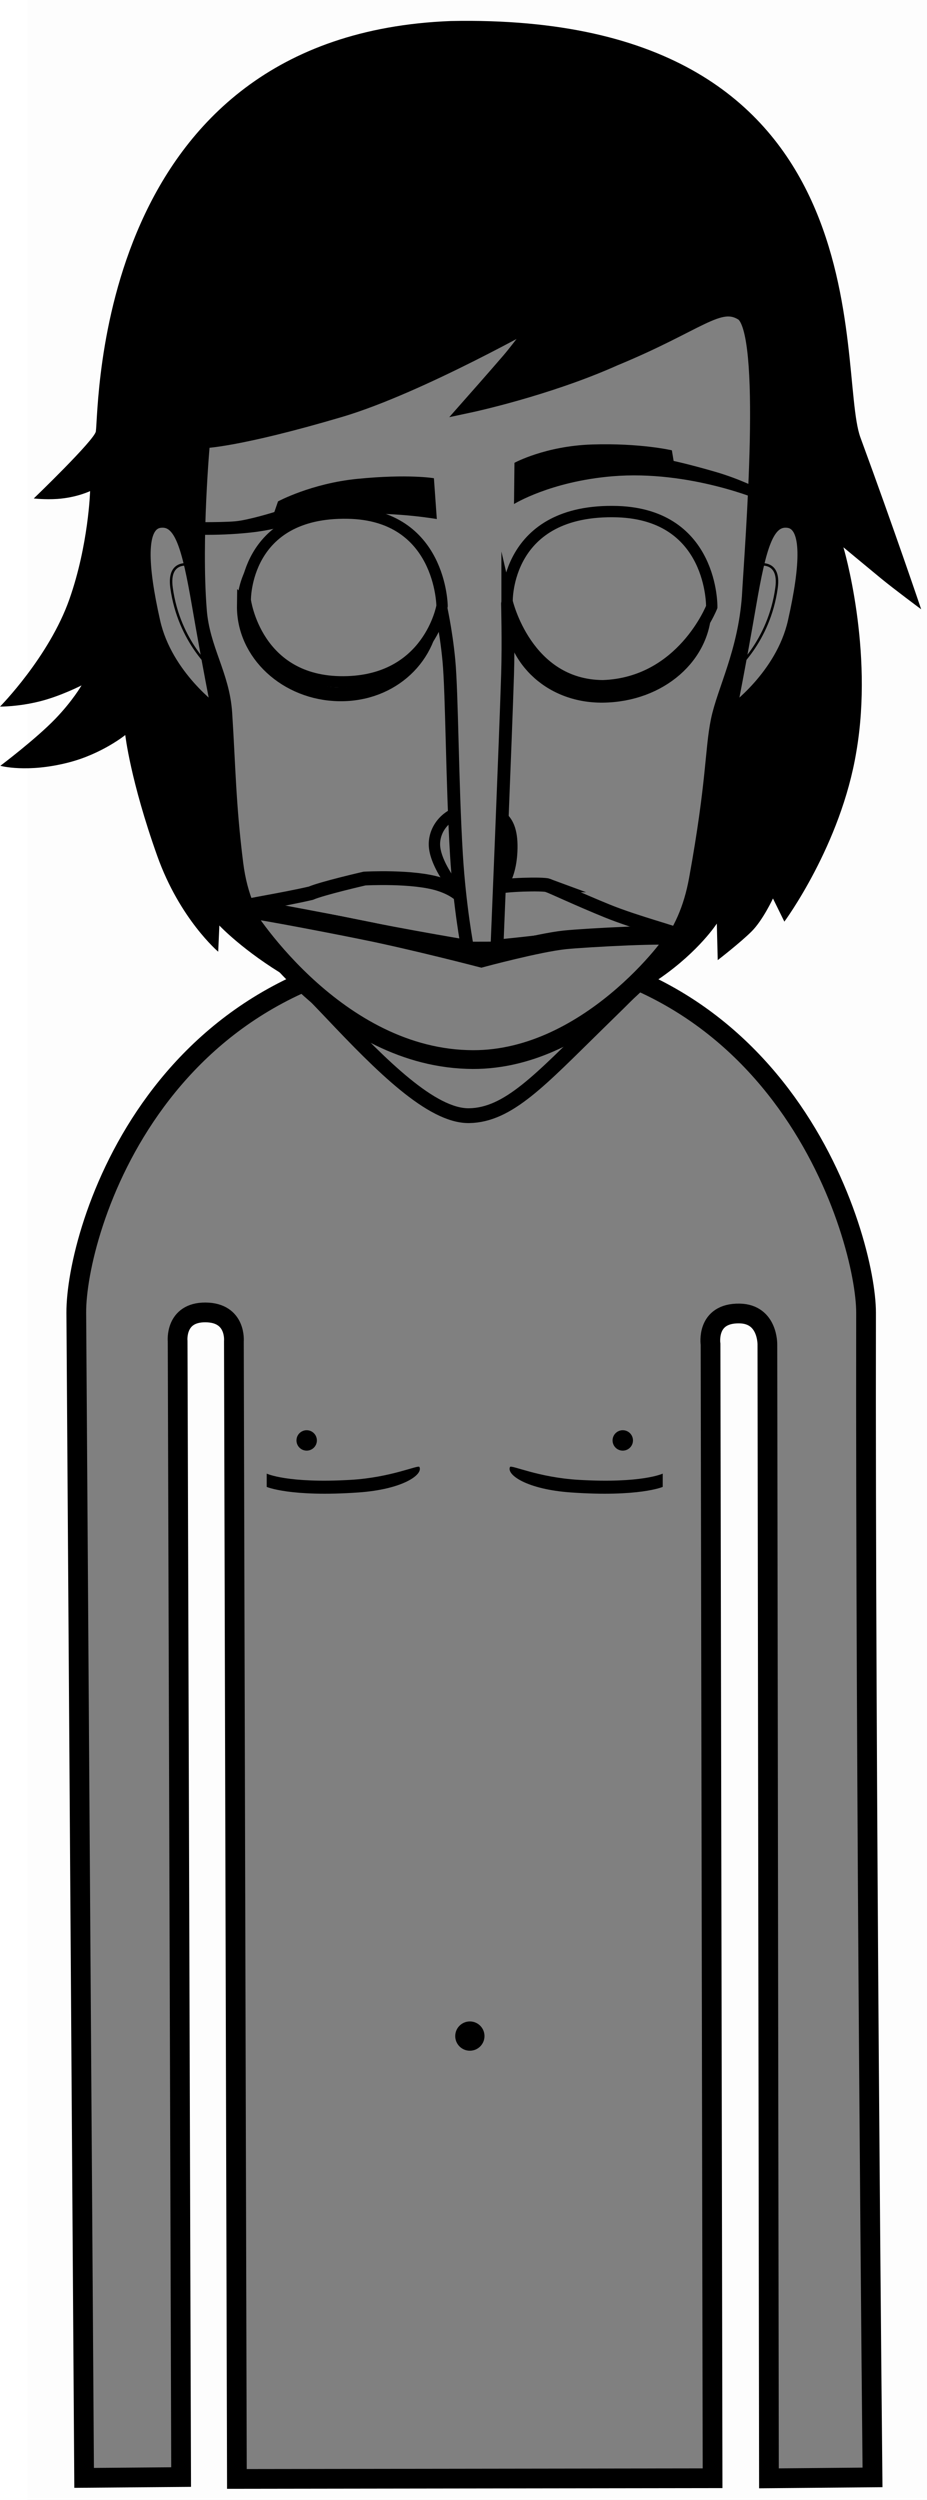 <svg version="1.1" xmlns="http://www.w3.org/2000/svg" xmlns:xlink="http://www.w3.org/1999/xlink" width="93.961" height="253.225" viewBox="0,0,93.961,253.225"><g transform="translate(-192.504,-53.388)"><g data-paper-data="{&quot;isPaintingLayer&quot;:true}" fill-rule="nonzero" stroke-linejoin="miter" stroke-miterlimit="10" stroke-dasharray="" stroke-dashoffset="0" style="mix-blend-mode: normal"><path d="M195.284,306.613v-253.225h91.182v253.225z" fill-opacity="0.01" fill="#000000" stroke="none" stroke-width="0" stroke-linecap="butt"/><path d="M201.03,304.392c0,0 -0.635,-94.384 -0.793,-118.012c-0.055,-8.153 8.187,-36.761 40.202,-36.921c31.602,-0.158 39.857,29.487 39.849,36.897c-0.077,46.243 0.654,117.986 0.654,117.986l-10.497,0.096l-0.159,-114.843c0,0 0.075,-3.099 -2.816,-3.154c-3.434,-0.065 -2.945,3.116 -2.945,3.116l0.205,114.87l-48.214,0.072l-0.305,-115.233c0,0 0.279,-2.919 -2.886,-2.934c-3.111,-0.015 -2.816,2.909 -2.816,2.909l0.353,115.067z" fill="#808080" stroke="#000000" stroke-width="2" stroke-linecap="butt"/><path d="M255.628,200.334c-0.571,0 -1.034,-0.463 -1.034,-1.034c0,-0.571 0.463,-1.034 1.034,-1.034c0.571,0 1.034,0.463 1.034,1.034c0,0.571 -0.463,1.034 -1.034,1.034z" fill="#000000" stroke="none" stroke-width="1.5" stroke-linecap="butt"/><path d="M250.368,204.569c-4.463,-0.314 -6.552,-1.794 -6.17,-2.58c0.118,-0.242 2.846,1.064 6.97,1.305c6.409,0.375 8.51,-0.632 8.51,-0.632v1.346c0,0 -2.413,1.047 -9.311,0.561z" fill="#000000" stroke="#000000" stroke-width="0" stroke-linecap="butt"/><path d="M222.555,199.3c0,-0.571 0.463,-1.034 1.034,-1.034c0.571,0 1.034,0.463 1.034,1.034c0,0.571 -0.463,1.034 -1.034,1.034c-0.571,0 -1.034,-0.463 -1.034,-1.034z" fill="#000000" stroke="none" stroke-width="1.5" stroke-linecap="butt"/><path d="M228.849,204.569c-6.897,0.486 -9.311,-0.561 -9.311,-0.561v-1.346c0,0 2.101,1.007 8.51,0.632c4.124,-0.241 6.853,-1.547 6.97,-1.305c0.383,0.786 -1.706,2.266 -6.17,2.58z" fill="#000000" stroke="#000000" stroke-width="0" stroke-linecap="butt"/><path d="M240.129,261.121c-0.819,0 -1.483,-0.664 -1.483,-1.483c0,-0.819 0.664,-1.483 1.483,-1.483c0.819,0 1.483,0.664 1.483,1.483c0,0.819 -0.664,1.483 -1.483,1.483z" data-paper-data="{&quot;index&quot;:null}" fill="#000000" stroke="none" stroke-width="1.5" stroke-linecap="butt"/><path d="M195.927,103.88c0,0 6.163,-5.922 6.292,-6.788c0.337,-2.271 -0.168,-40.173 35.968,-41.574c44.636,-0.914 39.015,35.349 41.531,42.19c3.45,9.381 6.157,17.4 6.157,17.4c0,0 -2.767,-2.054 -4.08,-3.134c-1.224,-1.008 -3.801,-3.146 -3.801,-3.146c0,0 3.091,10.348 1.311,20.695c-1.562,9.481 -7.298,17.225 -7.298,17.225l-1.155,-2.347c0,0 -1.023,2.198 -2.16,3.333c-1.137,1.135 -3.439,2.913 -3.439,2.913l-0.092,-3.704c0,0 -7.06,11.018 -24.351,10.872c-16.306,-0.255 -26.072,-10.675 -26.072,-10.675l-0.116,2.655c0,0 -3.895,-3.293 -6.181,-9.708c-2.725,-7.646 -3.239,-12.243 -3.239,-12.243c0,0 -2.339,1.899 -5.717,2.774c-4.233,1.097 -6.947,0.345 -6.947,0.345c0,0 3.608,-2.717 5.584,-4.77c1.76,-1.828 2.647,-3.377 2.647,-3.377c0,0 -2.108,1.085 -4.233,1.618c-2.217,0.556 -4.03,0.531 -4.03,0.531c0,0 4.975,-5.037 7.031,-10.874c1.941,-5.511 2.1,-10.957 2.1,-10.957c0,0 -1.362,0.662 -3.33,0.795c-1.248,0.085 -2.378,-0.049 -2.378,-0.049z" fill="#000000" stroke="none" stroke-width="1.5" stroke-linecap="butt"/><path d="M212.713,115.202c-0.577,-7.293 0.335,-17.154 0.335,-17.154c0,0 3.411,-0.041 13.914,-3.144c8.07,-2.384 20.547,-9.487 20.547,-9.487c0,0 -2.16,3.005 -3.408,4.46c-1.327,1.547 -3.993,4.563 -3.993,4.563c0,0 7.838,-1.668 14.675,-4.729c8.568,-3.536 10.593,-6.053 12.95,-4.593c2.783,1.724 1.03,23.183 0.718,28.741c-0.422,5.669 -2.533,9.5 -3.15,12.521c-0.617,3.021 -0.41,6.137 -2.206,16.04c-1.121,6.18 -4.162,8.925 -10.019,14.661c-5.858,5.736 -9.054,9.253 -13.014,9.322c-3.811,0.066 -8.936,-5.1 -13.935,-10.382c-5.324,-5.625 -8.875,-8.477 -9.716,-15.14c-0.757,-6 -0.777,-9.909 -1.123,-15.248c-0.253,-3.903 -2.261,-6.445 -2.576,-10.428z" fill="#808080" stroke="#000000" stroke-width="1.5" stroke-linecap="butt"/><path d="M248.019,143.069c0.57,0.212 3.084,1.399 6.024,2.596c2.964,1.206 7.214,2.293 7.194,2.461c-0.025,0.213 -10.435,0.227 -13.679,0.632c-2.719,0.34 -6.689,0.706 -6.689,0.706c0,0 -7.104,-1.162 -13.272,-2.445c-4.944,-1.029 -10.399,-1.661 -10.41,-1.755c-0.014,-0.126 3.868,-0.711 6.824,-1.395c1.146,-0.497 5.44,-1.485 5.44,-1.485c0,0 4.956,-0.278 7.608,0.579c2.842,0.918 2.835,2.446 3.083,2.469c0,0 1.184,-1.749 2.369,-2.105c1.185,-0.355 5.082,-0.416 5.508,-0.258z" fill="#808080" stroke="#000000" stroke-width="1.4" stroke-linecap="butt"/><path d="M240.345,144.629c-1.034,0 -3.538,-3.26 -3.787,-5.364c-0.222,-1.882 1.315,-3.828 3.787,-3.828c2.472,0 4.202,0.491 4.03,4.189c-0.146,3.138 -1.558,5.003 -4.03,5.003z" fill="#808080" stroke="#000000" stroke-width="1.15" stroke-linecap="butt"/><path d="M243.947,114.535c0,0 0.103,3.97 0.006,7.127c-0.192,6.251 -1.081,27.761 -1.081,27.761l-2.982,0.009c0,0 -0.803,-4.173 -1.123,-9.5c-0.434,-7.211 -0.45,-16.293 -0.763,-19.632c-0.298,-3.165 -0.896,-5.715 -0.896,-5.715" fill="#808080" stroke="#000000" stroke-width="1.3" stroke-linecap="round"/><path d="M214.412,125.325c0,0 -4.932,-3.517 -6.164,-8.975c-1.296,-5.743 -1.461,-9.733 0.48,-9.992c1.941,-0.259 2.703,2.377 3.733,8.356c1.029,5.979 1.951,10.611 1.951,10.611z" data-paper-data="{&quot;index&quot;:null}" fill="#808080" stroke="#000000" stroke-width="1" stroke-linecap="butt"/><path d="M214.21,121.377c0,0 -3.564,-2.923 -4.318,-8.451c-0.421,-3.083 2.157,-2.28 2.157,-2.28" fill="none" stroke="#000000" stroke-width="0.25" stroke-linecap="round"/><path d="M217.223,114.722c0.071,-4.892 4.838,-8.936 10.211,-8.858c5.373,0.078 9.027,4.248 8.956,9.14c-0.071,4.892 -4.124,8.794 -9.497,8.716c-5.373,-0.078 -9.742,-4.107 -9.671,-8.999z" fill="#808080" stroke="#000000" stroke-width="1.4" stroke-linecap="butt"/><path d="M221.661,114.839c0.04,-2.758 2.309,-4.962 5.067,-4.922c2.758,0.04 4.962,2.309 4.922,5.067c-0.04,2.758 -2.309,4.962 -5.067,4.922c-2.758,-0.04 -4.962,-2.309 -4.922,-5.067z" fill="#000000" stroke="none" stroke-width="1.5" stroke-linecap="butt"/><path d="M244.28,114.722c0.204,-4.888 4.453,-8.858 9.77,-8.858c5.318,0 9.868,4.185 9.868,9.077c0,4.892 -4.48,8.852 -10.293,8.923c-5.53,0.067 -9.558,-4.037 -9.345,-9.142z" fill="#808080" stroke="#000000" stroke-width="1.4" stroke-linecap="butt"/><path d="M248.882,114.808c0,-2.818 2.285,-5.103 5.103,-5.103c2.818,0 5.103,2.285 5.103,5.103c0,2.818 -2.285,5.103 -5.103,5.103c-2.818,0 -5.103,-2.285 -5.103,-5.103z" fill="#000000" stroke="none" stroke-width="1.5" stroke-linecap="butt"/><path d="M217.362,114.189c0,0 -0.144,-9.015 10.394,-8.825c9.471,0.166 9.556,9.407 9.556,9.407c0,0 -1.32,7.631 -9.981,7.69c-8.885,0.06 -9.968,-8.272 -9.968,-8.272z" fill="#808080" stroke="#000000" stroke-width="1.15" stroke-linecap="butt"/><path d="M243.902,114.32c0,0 -0.247,-9.458 11.198,-9.103c9.714,0.333 9.547,9.652 9.547,9.652c0,0 -2.999,7.696 -11.025,7.984c-7.765,-0.044 -9.72,-8.534 -9.72,-8.534z" fill="#808080" stroke="#000000" stroke-width="1.15" stroke-linecap="butt"/><path d="M268.646,114.714c1.029,-5.979 1.791,-8.615 3.733,-8.356c1.941,0.259 1.776,4.249 0.48,9.992c-1.232,5.458 -6.164,8.975 -6.164,8.975c0,0 0.922,-4.633 1.951,-10.611z" data-paper-data="{&quot;index&quot;:null}" fill="#808080" stroke="#000000" stroke-width="1" stroke-linecap="butt"/><path d="M269.058,110.647c0,0 2.578,-0.803 2.157,2.28c-0.754,5.527 -4.318,8.451 -4.318,8.451" data-paper-data="{&quot;index&quot;:null}" fill="none" stroke="#000000" stroke-width="0.25" stroke-linecap="round"/><path d="M260.783,100.081c0,0 1.524,0.318 4.256,1.11c2.495,0.724 4.449,1.744 4.449,1.744l0.195,1.17c0,0 -7.25,-3.13 -15.116,-2.471c-6.29,0.527 -9.963,2.812 -9.963,2.812l0.046,-4.177c0,0 3.127,-1.704 7.864,-1.856c4.904,-0.157 8.091,0.591 8.091,0.591z" data-paper-data="{&quot;index&quot;:null}" fill="#000000" stroke="none" stroke-width="1.5" stroke-linecap="butt"/><path d="M220.685,104.178c0,0 3.37,-1.819 8.032,-2.282c5.167,-0.513 7.768,-0.066 7.768,-0.066l0.295,4.137c0,0 -3.836,-0.681 -8.018,-0.521c-5.593,0.213 -6.645,1.433 -10.898,1.891c-3.644,0.393 -6.737,0.159 -6.737,0.159l-0.026,-1.232c0,0 3.595,0.074 5.234,-0.068c1.352,-0.117 3.976,-0.938 3.976,-0.938z" fill="#000000" stroke="none" stroke-width="1.5" stroke-linecap="butt"/><path d="M229.371,147.623c5.091,1.027 11.918,2.807 11.918,2.807c0,0 5.79,-1.556 8.447,-1.834c2.06,-0.216 11.216,-0.707 11.26,-0.334c0.043,0.364 -9.031,12.9 -21.148,12.447c-13.77,-0.436 -22.865,-15.136 -22.827,-15.305c0.038,-0.169 7.259,1.192 12.35,2.218z" fill="#808080" stroke="#000000" stroke-width="1.9" stroke-linecap="butt"/></g></g></svg>